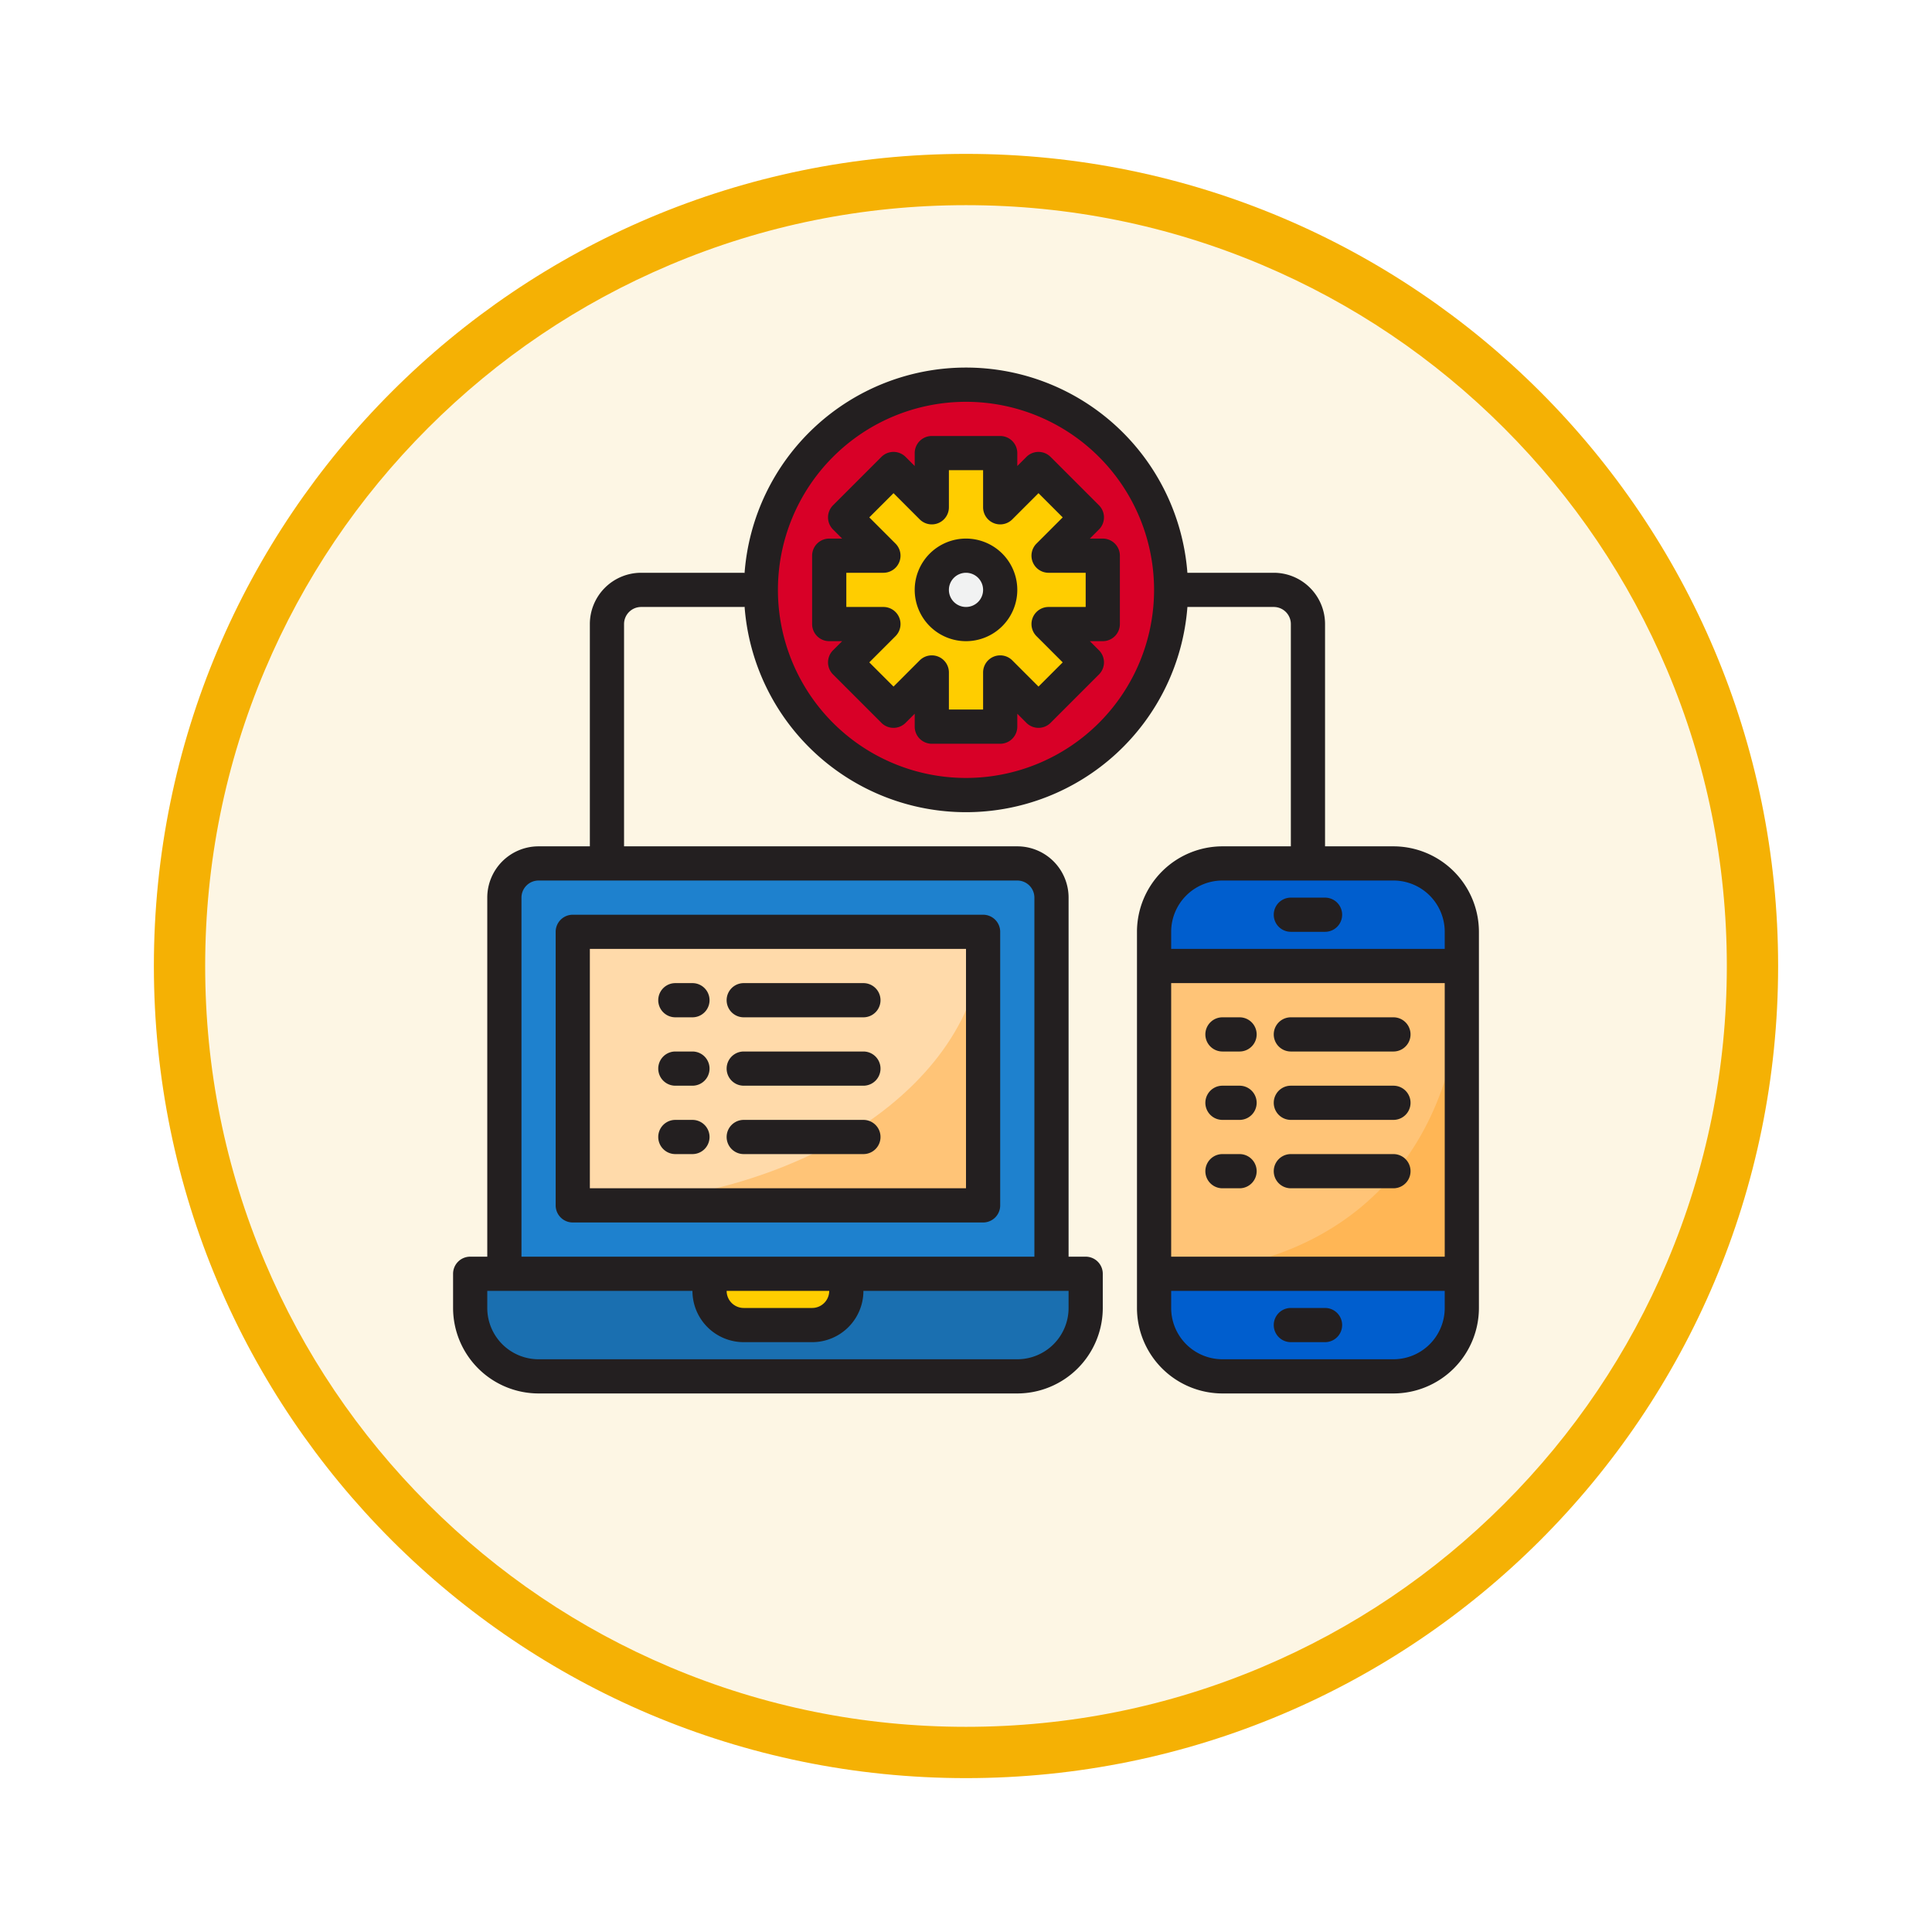 <svg xmlns="http://www.w3.org/2000/svg" xmlns:xlink="http://www.w3.org/1999/xlink" width="113" height="113" viewBox="0 0 113 113">
  <defs>
    <filter id="Trazado_982547" x="0" y="0" width="113" height="113" filterUnits="userSpaceOnUse">
      <feOffset dy="3" input="SourceAlpha"/>
      <feGaussianBlur stdDeviation="3" result="blur"/>
      <feFlood flood-opacity="0.161"/>
      <feComposite operator="in" in2="blur"/>
      <feComposite in="SourceGraphic"/>
    </filter>
  </defs>
  <g id="Grupo_1226274" data-name="Grupo 1226274" transform="translate(-1164.156 -2260.296)">
    <g id="Grupo_1226086" data-name="Grupo 1226086" transform="translate(1173.156 2266.296)">
      <g id="Grupo_1225173" data-name="Grupo 1225173">
        <g id="Grupo_1224643" data-name="Grupo 1224643">
          <g id="Grupo_1224291" data-name="Grupo 1224291">
            <g id="Grupo_1224091" data-name="Grupo 1224091">
              <g id="Grupo_1223183" data-name="Grupo 1223183" transform="translate(0)">
                <g id="Grupo_1211217" data-name="Grupo 1211217">
                  <g id="Grupo_1210736" data-name="Grupo 1210736">
                    <g id="Grupo_1210537" data-name="Grupo 1210537">
                      <g id="Grupo_1164202" data-name="Grupo 1164202">
                        <g id="Grupo_1158168" data-name="Grupo 1158168">
                          <g id="Grupo_1152576" data-name="Grupo 1152576">
                            <g id="Grupo_1148633" data-name="Grupo 1148633">
                              <g id="Grupo_1148525" data-name="Grupo 1148525">
                                <g transform="matrix(1, 0, 0, 1, -9, -6)" filter="url(#Trazado_982547)">
                                  <g id="Trazado_982547-2" data-name="Trazado 982547" transform="translate(9 6)" fill="#fdf6e4">
                                    <path d="M 47.5 93.5 C 41.289 93.5 35.265 92.284 29.595 89.886 C 24.118 87.569 19.198 84.252 14.973 80.027 C 10.748 75.802 7.431 70.882 5.114 65.405 C 2.716 59.735 1.5 53.711 1.5 47.5 C 1.5 41.289 2.716 35.265 5.114 29.595 C 7.431 24.118 10.748 19.198 14.973 14.973 C 19.198 10.748 24.118 7.431 29.595 5.114 C 35.265 2.716 41.289 1.5 47.5 1.5 C 53.711 1.5 59.735 2.716 65.405 5.114 C 70.882 7.431 75.802 10.748 80.027 14.973 C 84.252 19.198 87.569 24.118 89.886 29.595 C 92.284 35.265 93.5 41.289 93.5 47.5 C 93.5 53.711 92.284 59.735 89.886 65.405 C 87.569 70.882 84.252 75.802 80.027 80.027 C 75.802 84.252 70.882 87.569 65.405 89.886 C 59.735 92.284 53.711 93.5 47.5 93.5 Z" stroke="none"/>
                                    <path d="M 47.5 3 C 41.491 3 35.664 4.176 30.18 6.496 C 24.881 8.737 20.122 11.946 16.034 16.034 C 11.946 20.122 8.737 24.881 6.496 30.18 C 4.176 35.664 3 41.491 3 47.5 C 3 53.509 4.176 59.336 6.496 64.82 C 8.737 70.119 11.946 74.878 16.034 78.966 C 20.122 83.054 24.881 86.263 30.18 88.504 C 35.664 90.824 41.491 92 47.5 92 C 53.509 92 59.336 90.824 64.82 88.504 C 70.119 86.263 74.878 83.054 78.966 78.966 C 83.054 74.878 86.263 70.119 88.504 64.82 C 90.824 59.336 92 53.509 92 47.5 C 92 41.491 90.824 35.664 88.504 30.18 C 86.263 24.881 83.054 20.122 78.966 16.034 C 74.878 11.946 70.119 8.737 64.82 6.496 C 59.336 4.176 53.509 3 47.5 3 M 47.5 -7.62939453125e-06 C 73.734 -7.62939453125e-06 95 21.266 95 47.5 C 95 73.734 73.734 95 47.5 95 C 21.266 95 -7.62939453125e-06 73.734 -7.62939453125e-06 47.5 C -7.62939453125e-06 21.266 21.266 -7.62939453125e-06 47.5 -7.62939453125e-06 Z" stroke="none" fill="#f5b104"/>
                                  </g>
                                </g>
                              </g>
                            </g>
                          </g>
                        </g>
                      </g>
                    </g>
                  </g>
                </g>
              </g>
            </g>
          </g>
        </g>
      </g>
    </g>
    <g id="App_development" data-name="App development" transform="translate(1188.656 2279.797)">
      <circle id="Elipse_12617" data-name="Elipse 12617" cx="12" cy="12" r="12" transform="translate(20 3)" fill="#d80027"/>
      <path id="Trazado_1058033" data-name="Trazado 1058033" d="M40,17H36.83l2.24,2.24-2.83,2.83L34,19.83V23H30V19.83l-2.24,2.24-2.83-2.83L27.17,17H24V13h3.17l-2.24-2.24,2.83-2.83L30,10.17V7h4v3.17l2.24-2.24,2.83,2.83L36.83,13H40Z" fill="#ffcd00"/>
      <path id="Trazado_1058034" data-name="Trazado 1058034" d="M43,37H61V55H43Z" fill="#ffc477"/>
      <path id="Trazado_1058035" data-name="Trazado 1058035" d="M43,57a4,4,0,0,0,4,4H57a4,4,0,0,0,4-4V55H43Z" fill="#005ece"/>
      <path id="Trazado_1058036" data-name="Trazado 1058036" d="M57,31H47a4,4,0,0,0-4,4v2H61V35A4,4,0,0,0,57,31Z" fill="#005ece"/>
      <path id="Trazado_1058037" data-name="Trazado 1058037" d="M7,61H35a4,4,0,0,0,4-4V55H3v2A4,4,0,0,0,7,61Z" fill="#1a6fb0"/>
      <path id="Trazado_1058038" data-name="Trazado 1058038" d="M37,33V55H5V33a2.006,2.006,0,0,1,2-2H35A2.006,2.006,0,0,1,37,33Z" fill="#1e81ce"/>
      <path id="Trazado_1058039" data-name="Trazado 1058039" d="M9,35H33V51H9Z" fill="#ffdaaa"/>
      <path id="Trazado_1058040" data-name="Trazado 1058040" d="M17,56a2,2,0,0,0,2,2h4a2,2,0,0,0,2-2V55H17Z" fill="#ffcd00"/>
      <circle id="Elipse_12618" data-name="Elipse 12618" cx="2" cy="2" r="2" transform="translate(30 13)" fill="#f1f2f2"/>
      <path id="Trazado_1058041" data-name="Trazado 1058041" d="M43,55H61V37C61,47.5,54.607,55,43,55Z" fill="#ffb655"/>
      <path id="Trazado_1058042" data-name="Trazado 1058042" d="M9,51H33V35C33,43.844,22.266,51,9,51Z" fill="#ffc477"/>
      <g id="Grupo_1226273" data-name="Grupo 1226273">
        <path id="Trazado_1058043" data-name="Trazado 1058043" d="M57,30H53V17a3,3,0,0,0-3-3H44.949a12.987,12.987,0,0,0-25.9.01c-.017,0-.032-.01-.05-.01H13a3,3,0,0,0-3,3V30H7a3,3,0,0,0-3,3V54H3a1,1,0,0,0-1,1v2a5.006,5.006,0,0,0,5,5H35a5.006,5.006,0,0,0,5-5V55a1,1,0,0,0-1-1H38V33a3,3,0,0,0-3-3H12V17a1,1,0,0,1,1-1h6c.018,0,.033-.009.05-.01a12.987,12.987,0,0,0,25.9.01H50a1,1,0,0,1,1,1V30H47a5.006,5.006,0,0,0-5,5V57a5.006,5.006,0,0,0,5,5H57a5.006,5.006,0,0,0,5-5V35a5.006,5.006,0,0,0-5-5ZM38,57a3,3,0,0,1-3,3H7a3,3,0,0,1-3-3V56H16a3,3,0,0,0,3,3h4a3,3,0,0,0,3-3H38ZM18,56h6a1,1,0,0,1-1,1H19A1,1,0,0,1,18,56ZM35,32a1,1,0,0,1,1,1V54H6V33a1,1,0,0,1,1-1Zm-3-6A11,11,0,1,1,43,15,11,11,0,0,1,32,26ZM44,38H60V54H44Zm3-6H57a3,3,0,0,1,3,3v1H44V35A3,3,0,0,1,47,32ZM57,60H47a3,3,0,0,1-3-3V56H60v1A3,3,0,0,1,57,60Z" fill="#231f20"/>
        <path id="Trazado_1058044" data-name="Trazado 1058044" d="M53,57H51a1,1,0,0,0,0,2h2a1,1,0,0,0,0-2Z" fill="#231f20"/>
        <path id="Trazado_1058045" data-name="Trazado 1058045" d="M9,52H33a1,1,0,0,0,1-1V35a1,1,0,0,0-1-1H9a1,1,0,0,0-1,1V51A1,1,0,0,0,9,52Zm1-16H32V50H10Z" fill="#231f20"/>
        <path id="Trazado_1058046" data-name="Trazado 1058046" d="M51,35h2a1,1,0,0,0,0-2H51a1,1,0,0,0,0,2Z" fill="#231f20"/>
        <path id="Trazado_1058047" data-name="Trazado 1058047" d="M35.533,7.223,35,7.756V7a1,1,0,0,0-1-1H30a1,1,0,0,0-1,1v.756l-.533-.533a1,1,0,0,0-1.414,0l-2.83,2.83a1,1,0,0,0,0,1.414l.533.533H24a1,1,0,0,0-1,1v4a1,1,0,0,0,1,1h.756l-.533.533a1,1,0,0,0,0,1.414l2.83,2.83a1,1,0,0,0,1.414,0L29,22.244V23a1,1,0,0,0,1,1h4a1,1,0,0,0,1-1v-.756l.533.533a1,1,0,0,0,1.414,0l2.83-2.83a1,1,0,0,0,0-1.414L39.244,18H40a1,1,0,0,0,1-1V13a1,1,0,0,0-1-1h-.756l.533-.533a1,1,0,0,0,0-1.414l-2.83-2.83a1,1,0,0,0-1.414,0Zm.373,6.16A1,1,0,0,0,36.83,14H39v2H36.83a1,1,0,0,0-.707,1.707l1.533,1.533L36.24,20.656l-1.533-1.533A1,1,0,0,0,33,19.83V22H31V19.83a1,1,0,0,0-1.707-.707L27.76,20.656,26.344,19.24l1.533-1.533A1,1,0,0,0,27.17,16H25V14h2.17a1,1,0,0,0,.707-1.707L26.344,10.76,27.76,9.344l1.533,1.533A1,1,0,0,0,31,10.17V8h2v2.17a1,1,0,0,0,1.707.707L36.24,9.344l1.416,1.416-1.533,1.533a1,1,0,0,0-.217,1.09Z" fill="#231f20"/>
        <path id="Trazado_1058048" data-name="Trazado 1058048" d="M32,12a3,3,0,1,0,3,3A3,3,0,0,0,32,12Zm0,4a1,1,0,1,1,1-1A1,1,0,0,1,32,16Z" fill="#231f20"/>
        <path id="Trazado_1058049" data-name="Trazado 1058049" d="M48,40H47a1,1,0,0,0,0,2h1a1,1,0,0,0,0-2Z" fill="#231f20"/>
        <path id="Trazado_1058050" data-name="Trazado 1058050" d="M51,42h6a1,1,0,0,0,0-2H51a1,1,0,0,0,0,2Z" fill="#231f20"/>
        <path id="Trazado_1058051" data-name="Trazado 1058051" d="M48,44H47a1,1,0,0,0,0,2h1a1,1,0,0,0,0-2Z" fill="#231f20"/>
        <path id="Trazado_1058052" data-name="Trazado 1058052" d="M57,44H51a1,1,0,0,0,0,2h6a1,1,0,0,0,0-2Z" fill="#231f20"/>
        <path id="Trazado_1058053" data-name="Trazado 1058053" d="M48,48H47a1,1,0,0,0,0,2h1a1,1,0,0,0,0-2Z" fill="#231f20"/>
        <path id="Trazado_1058054" data-name="Trazado 1058054" d="M57,48H51a1,1,0,0,0,0,2h6a1,1,0,0,0,0-2Z" fill="#231f20"/>
        <path id="Trazado_1058055" data-name="Trazado 1058055" d="M16,38H15a1,1,0,0,0,0,2h1a1,1,0,0,0,0-2Z" fill="#231f20"/>
        <path id="Trazado_1058056" data-name="Trazado 1058056" d="M26,38H19a1,1,0,0,0,0,2h7a1,1,0,0,0,0-2Z" fill="#231f20"/>
        <path id="Trazado_1058057" data-name="Trazado 1058057" d="M16,42H15a1,1,0,0,0,0,2h1a1,1,0,0,0,0-2Z" fill="#231f20"/>
        <path id="Trazado_1058058" data-name="Trazado 1058058" d="M26,42H19a1,1,0,0,0,0,2h7a1,1,0,0,0,0-2Z" fill="#231f20"/>
        <path id="Trazado_1058059" data-name="Trazado 1058059" d="M16,46H15a1,1,0,0,0,0,2h1a1,1,0,0,0,0-2Z" fill="#231f20"/>
        <path id="Trazado_1058060" data-name="Trazado 1058060" d="M26,46H19a1,1,0,0,0,0,2h7a1,1,0,0,0,0-2Z" fill="#231f20"/>
      </g>
    </g>
  </g>
</svg>

